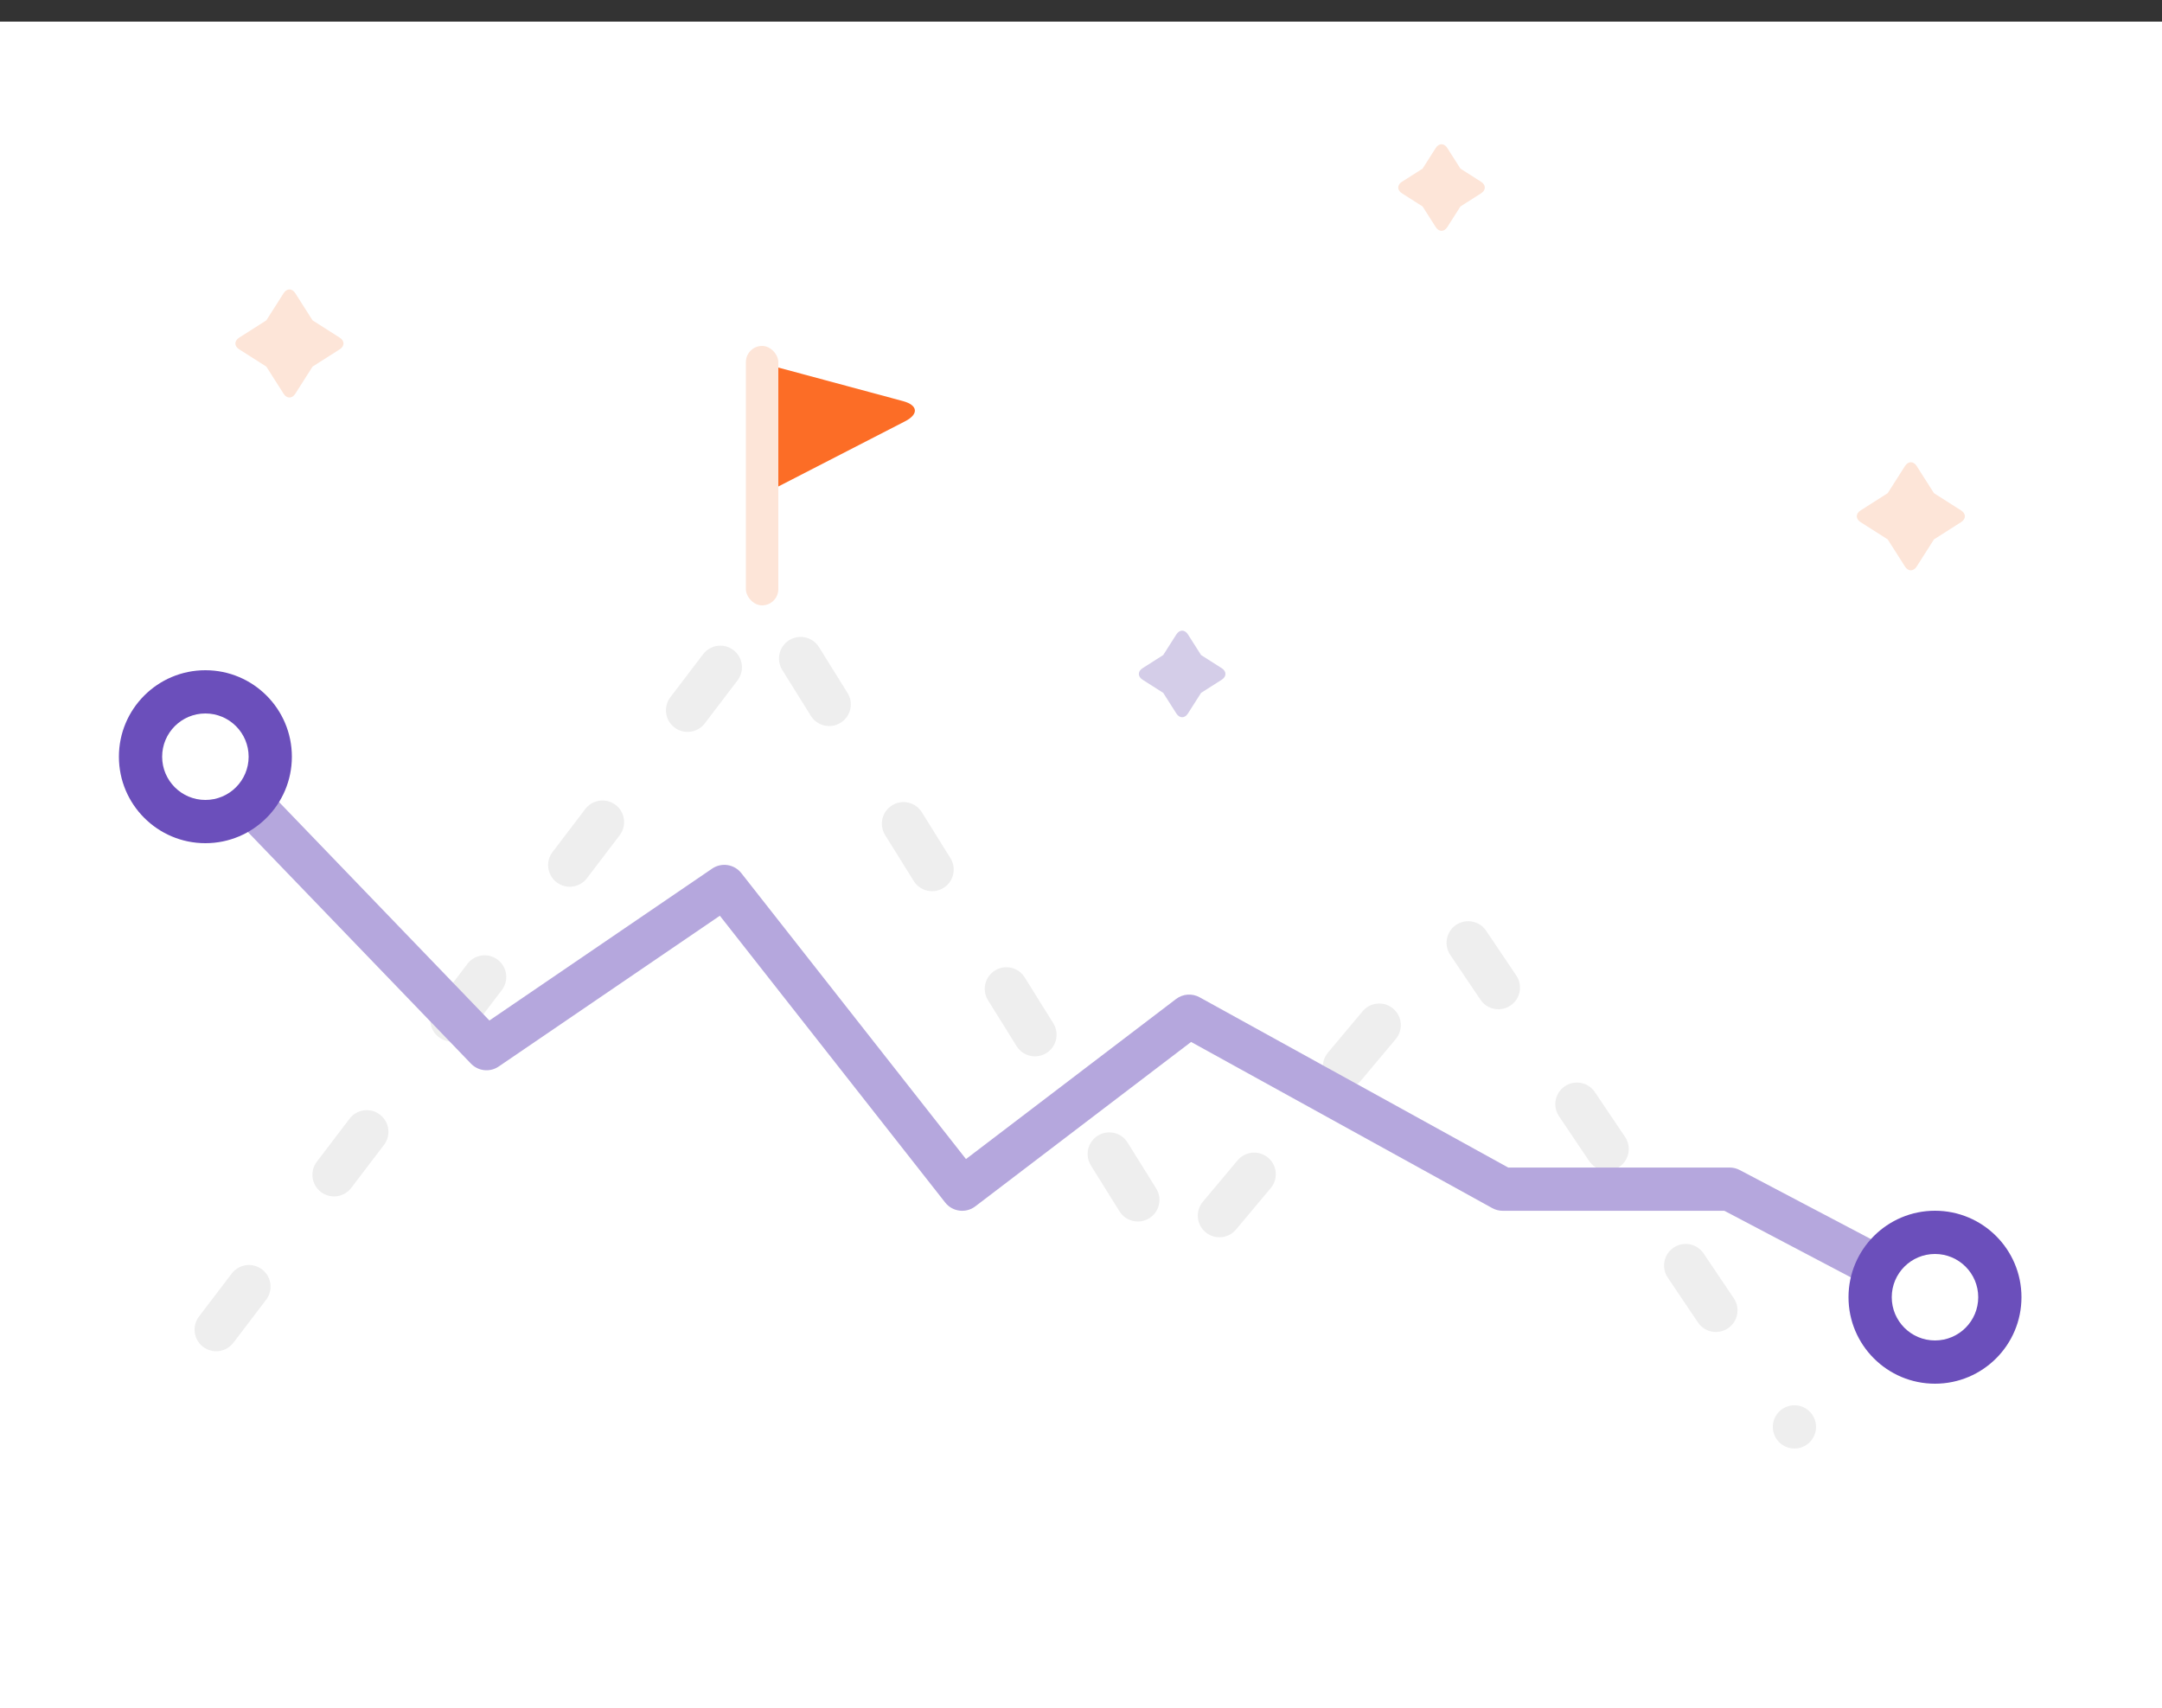 <svg xmlns="http://www.w3.org/2000/svg" viewBox="0 0 200 158"><rect x="0" y="0" width="200" height="158" fill="#333333" stroke="none"/><g fill="none" fill-rule="evenodd" transform="translate(-48-26)"><path fill="#fff" d="m25 28h240v158h-240z"/><g transform="translate(56 37)"><g transform="translate(0 21)"><path fill="#eee" d="m13.591 92.21l3.03-3.979c.669-.879.499-2.134-.38-2.803-.879-.669-2.134-.499-2.803.38l-3.03 3.979c-.669.879-.499 2.134.38 2.803.879.669 2.134.499 2.803-.38m10.902-14.323l3.03-3.979c.669-.879.499-2.134-.38-2.803-.879-.669-2.134-.499-2.803.38l-3.03 3.979c-.669.879-.499 2.134.38 2.803.879.669 2.134.499 2.803-.38m10.902-14.323l3.03-3.979c.669-.879.499-2.134-.38-2.803-.879-.669-2.134-.499-2.803.38l-3.03 3.979c-.669.879-.499 2.134.38 2.803.879.669 2.134.499 2.803-.38m10.902-14.323l3.03-3.979c.669-.879.499-2.134-.38-2.803-.879-.669-2.134-.499-2.803.38l-3.03 3.979c-.669.879-.499 2.134.38 2.803.879.669 2.134.499 2.803-.38m10.902-14.323l3.03-3.979c.669-.879.499-2.134-.38-2.803-.879-.669-2.134-.499-2.803.38l-3.03 3.979c-.669.879-.499 2.134.38 2.803.879.669 2.134.499 2.803-.38m7.167-4.942l2.644 4.244c.584.938 1.818 1.224 2.755.64.938-.584 1.224-1.818.64-2.755l-2.644-4.244c-.584-.938-1.818-1.224-2.755-.64-.938.584-1.224 1.818-.64 2.755m9.517 15.278l2.644 4.244c.584.938 1.818 1.224 2.755.64.938-.584 1.224-1.818.64-2.755l-2.644-4.244c-.584-.938-1.818-1.224-2.755-.64-.938.584-1.224 1.818-.64 2.755m9.517 15.278l2.644 4.244c.584.938 1.818 1.224 2.755.64.938-.584 1.224-1.818.64-2.755l-2.644-4.244c-.584-.938-1.818-1.224-2.755-.64-.938.584-1.224 1.818-.64 2.755m9.517 15.278l2.644 4.244c.584.938 1.818 1.224 2.755.64.938-.584 1.224-1.818.64-2.755l-2.644-4.244c-.584-.938-1.818-1.224-2.755-.64-.938.584-1.224 1.818-.64 2.755m13.423 5.929l3.213-3.831c.71-.846.599-2.108-.247-2.818-.846-.71-2.108-.599-2.818.247l-3.213 3.831c-.71.846-.599 2.108.247 2.818.846.71 2.108.599 2.818-.247m11.567-13.791l3.213-3.831c.71-.846.599-2.108-.247-2.818-.846-.71-2.108-.599-2.818.247l-3.213 3.831c-.71.846-.599 2.108.247 2.818.846.71 2.108.599 2.818-.247m8.253-11.614l2.794 4.146c.617.916 1.86 1.158 2.776.541.916-.617 1.158-1.86.541-2.776l-2.794-4.146c-.617-.916-1.86-1.158-2.776-.541-.916.617-1.158 1.86-.541 2.776m10.06 14.927l2.794 4.146c.617.916 1.86 1.158 2.776.541.916-.617 1.158-1.86.541-2.776l-2.794-4.146c-.617-.916-1.86-1.158-2.776-.541-.916.617-1.158 1.86-.541 2.776m10.06 14.927l2.794 4.146c.617.916 1.86 1.158 2.776.541.916-.617 1.158-1.86.541-2.776l-2.794-4.146c-.617-.916-1.86-1.158-2.776-.541-.916.617-1.158 1.86-.541 2.776m10.06 14.927c.618.917 1.861 1.159 2.777.541.916-.617 1.158-1.86.541-2.776-.618-.917-1.861-1.159-2.777-.541-.916.617-1.158 1.86-.541 2.776"/><g transform="translate(61)"><rect width="3" height="24" fill="#fde5d8" rx="1.5"/><path fill="#fc6d26" d="m3 13v-11l11.533 3.105c1.387.373 1.478 1.207.192 1.868l-11.724 6.03"/></g><path fill="#b5a7dd" d="m166.93 83.6l-13.994-7.365c-.287-.151-.607-.23-.931-.23h-20.485c-.491-.271-.816-.45-4.08-2.251l-24.469-13.5c-.694-.383-1.548-.32-2.178.16l-19.433 14.806-20.783-26.451c-.65-.827-1.83-1.01-2.699-.417l-20.604 14.05-20.904-21.708c-.614 1.222-1.633 2.206-2.881 2.775l22.08 22.924c.677.703 1.761.815 2.567.265l20.456-13.947 20.845 26.53c.675.859 1.915 1.018 2.785.355l19.963-15.21c-.005-.003.678.374 3.39 1.87l24.469 13.5c.296.163.628.249.966.249h20.506l13.556 7.135c.201-1.391.879-2.628 1.864-3.539"/><path fill="#6b4fbb" d="m171 96c4.418 0 8-3.582 8-8 0-4.418-3.582-8-8-8-4.418 0-8 3.582-8 8 0 4.418 3.582 8 8 8m0-4c-2.209 0-4-1.791-4-4 0-2.209 1.791-4 4-4 2.209 0 4 1.791 4 4 0 2.209-1.791 4-4 4m-160-46c4.418 0 8-3.582 8-8 0-4.418-3.582-8-8-8-4.418 0-8 3.582-8 8 0 4.418 3.582 8 8 8m0-4c-2.209 0-4-1.791-4-4 0-2.209 1.791-4 4-4 2.209 0 4 1.791 4 4 0 2.209-1.791 4-4 4"/></g><path fill="#fde5d8" d="m168.78 39.803l-2.908.646c-.542.12-.882-.228-.763-.763l.646-2.908-.646-2.908c-.12-.542.228-.882.763-.763l2.908.646 2.908-.646c.542-.12.882.228.763.763l-.646 2.908.646 2.908c.12.542-.228.882-.763.763l-2.908-.646" transform="matrix(.707.707-.707.707 75.44-108.57)"/><path fill="#d4cde8" d="m101.36 53.839l-2.21.491c-.537.119-.874-.226-.756-.756l.491-2.21-.491-2.21c-.119-.537.226-.874.756-.756l2.21.491 2.21-.491c.537-.119.874.226.756.756l-.491 2.21.491 2.21c.119.537-.226.874-.756.756l-2.21-.491" transform="matrix(.707.707-.707.707 66.01-56.631)"/><g fill="#fde5d8"><path d="m125.36 8.839l-2.21.491c-.537.119-.874-.226-.756-.756l.491-2.21-.491-2.21c-.119-.537.226-.874.756-.756l2.21.491 2.21-.491c.537-.119.874.226.756.756l-.491 2.21.491 2.21c.119.537-.226.874-.756.756l-2.21-.491" transform="matrix(.707.707-.707.707 41.22-86.78)"/><path d="m18.778 23.803l-2.908.646c-.542.12-.882-.228-.763-.763l.646-2.908-.646-2.908c-.12-.542.228-.882.763-.763l2.908.646 2.908-.646c.542-.12.882.228.763.763l-.646 2.908.646 2.908c.12.542-.228.882-.763.763l-2.908-.646" transform="matrix(.707.707-.707.707 20.19-7.192)"/></g></g></g></svg>
